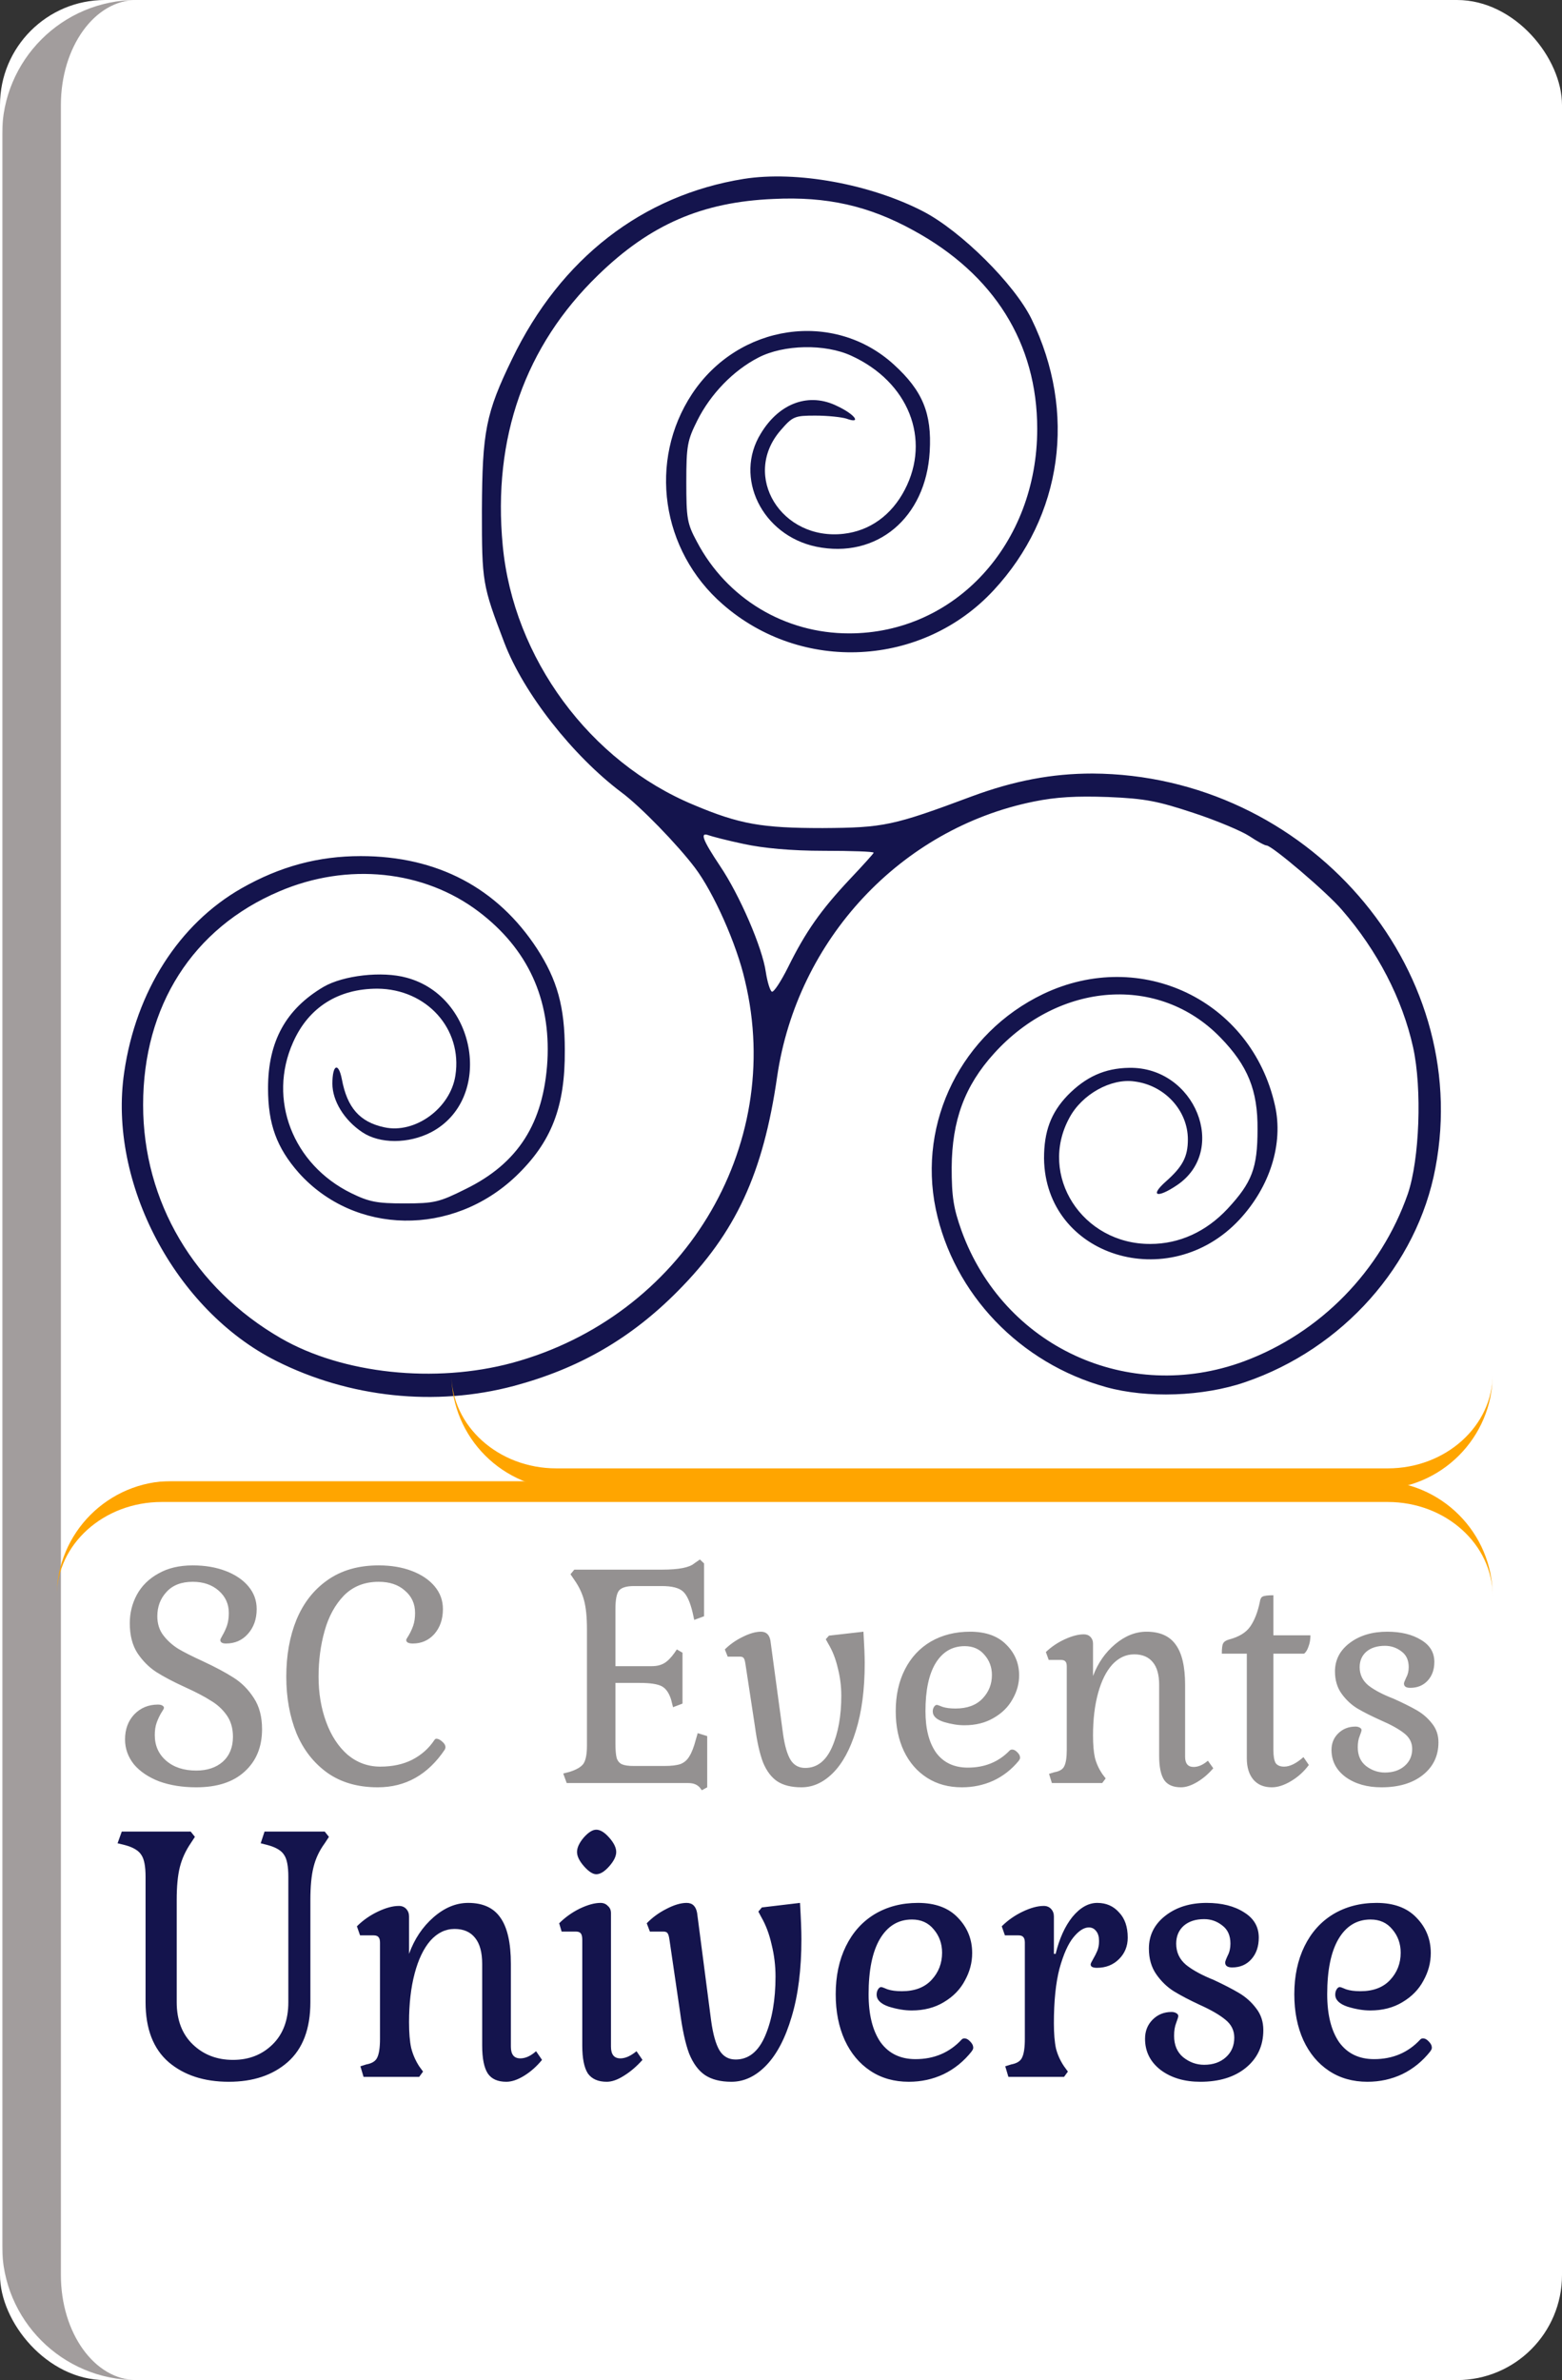 <svg width="744" height="1133" viewBox="0 0 744 1133" fill="none" xmlns="http://www.w3.org/2000/svg">
<rect x="0" y="0" width="744" height="1133" fill="#333333" stroke="none"/>
<rect width="744" height="1133" rx="50" fill="white"/>
<path d="M93.47 850.822C86.939 850.822 81.061 849.885 75.836 848.009C70.711 846.03 66.692 843.321 63.778 839.883C60.965 836.34 59.558 832.381 59.558 828.006C59.558 823.213 61.015 819.254 63.929 816.128C66.943 813.003 70.711 811.44 75.233 811.44C76.137 811.44 76.841 811.596 77.343 811.909C77.846 812.221 78.097 812.586 78.097 813.003C78.097 813.315 77.644 814.149 76.74 815.503C75.936 816.858 75.233 818.368 74.63 820.035C74.027 821.702 73.726 823.682 73.726 825.974C73.726 830.975 75.534 835.038 79.152 838.164C82.769 841.289 87.542 842.852 93.47 842.852C98.695 842.852 102.915 841.446 106.131 838.633C109.346 835.715 110.954 831.756 110.954 826.755C110.954 822.692 109.949 819.254 107.939 816.441C105.93 813.628 103.418 811.336 100.403 809.565C97.489 807.689 93.52 805.606 88.496 803.313C82.769 800.709 78.097 798.26 74.479 795.968C70.963 793.676 67.948 790.655 65.436 786.904C63.025 783.153 61.819 778.413 61.819 772.683C61.819 767.89 62.924 763.41 65.135 759.243C67.446 754.971 70.862 751.585 75.384 749.085C79.905 746.48 85.382 745.178 91.812 745.178C97.64 745.178 102.865 746.063 107.487 747.834C112.109 749.606 115.727 752.054 118.339 755.18C120.951 758.305 122.258 761.9 122.258 765.963C122.258 770.755 120.851 774.714 118.038 777.84C115.325 780.861 111.858 782.372 107.638 782.372C105.829 782.372 104.925 781.799 104.925 780.653C104.925 780.445 105.277 779.715 105.98 778.465C106.784 777.111 107.487 775.6 108.09 773.933C108.693 772.162 108.994 770.13 108.994 767.838C108.994 763.566 107.387 760.024 104.171 757.211C100.956 754.398 96.836 752.992 91.812 752.992C86.386 752.992 82.216 754.606 79.302 757.836C76.388 760.962 74.932 764.817 74.932 769.401C74.932 772.943 75.886 775.965 77.795 778.465C79.704 780.966 82.066 783.101 84.879 784.873C87.693 786.54 91.611 788.519 96.635 790.811C102.664 793.624 107.537 796.229 111.255 798.625C115.073 801.021 118.289 804.251 120.901 808.314C123.514 812.273 124.82 817.222 124.82 823.161C124.82 831.6 122.057 838.32 116.53 843.321C111.104 848.322 103.418 850.822 93.47 850.822ZM179.92 850.822C170.475 850.822 162.487 848.53 155.955 843.946C149.424 839.258 144.501 832.954 141.185 825.036C137.97 817.014 136.362 808.054 136.362 798.156C136.362 788.05 137.97 779.038 141.185 771.12C144.501 763.098 149.424 756.794 155.955 752.21C162.587 747.522 170.726 745.178 180.372 745.178C186.3 745.178 191.576 746.063 196.198 747.834C200.82 749.606 204.437 752.054 207.05 755.18C209.662 758.305 210.968 761.9 210.968 765.963C210.968 770.755 209.612 774.714 206.899 777.84C204.186 780.861 200.77 782.372 196.65 782.372C194.54 782.372 193.485 781.799 193.485 780.653C193.485 780.445 193.887 779.715 194.69 778.465C195.494 777.111 196.198 775.6 196.801 773.933C197.403 772.162 197.705 770.13 197.705 767.838C197.705 763.462 196.097 759.92 192.882 757.211C189.767 754.398 185.597 752.992 180.372 752.992C173.64 752.992 168.114 755.18 163.793 759.555C159.573 763.931 156.508 769.557 154.599 776.433C152.69 783.206 151.735 790.446 151.735 798.156C151.735 805.97 152.941 813.159 155.353 819.723C157.764 826.286 161.18 831.496 165.602 835.351C170.123 839.101 175.298 840.977 181.126 840.977C186.954 840.977 192.028 839.883 196.348 837.695C200.77 835.403 204.286 832.277 206.899 828.318C207.2 827.901 207.502 827.693 207.803 827.693C208.707 827.693 209.662 828.162 210.667 829.1C211.672 829.933 212.174 830.819 212.174 831.756C212.174 832.069 212.074 832.433 211.873 832.85C203.834 844.832 193.183 850.822 179.92 850.822ZM333.23 850.822C332.526 850.093 331.723 849.572 330.818 849.26C330.014 848.947 328.909 848.791 327.502 848.791H269.928L268.27 844.259L271.284 843.477C274.6 842.435 276.811 841.133 277.916 839.57C279.021 837.903 279.574 835.038 279.574 830.975V775.496C279.574 769.87 279.122 765.338 278.217 761.9C277.313 758.461 275.756 755.18 273.545 752.054L271.737 749.397L273.545 747.209H315.294C323.232 747.209 328.356 746.22 330.668 744.24L333.38 742.365L335.34 744.24V769.401L330.668 771.12L329.914 767.682C328.708 762.577 327.151 759.191 325.242 757.524C323.332 755.857 320.017 755.023 315.294 755.023H301.881C298.364 755.023 296.002 755.753 294.797 757.211C293.691 758.67 293.139 761.587 293.139 765.963V793.155H310.471C312.782 793.155 314.741 792.686 316.349 791.749C317.957 790.811 319.615 789.144 321.323 786.748L322.378 785.185L325.091 786.748V810.971L320.569 812.69L319.665 809.096C318.66 805.866 317.153 803.73 315.143 802.688C313.134 801.646 309.617 801.126 304.593 801.126H293.139V830.037C293.139 833.059 293.34 835.351 293.742 836.913C294.244 838.372 295.098 839.362 296.304 839.883C297.51 840.404 299.369 840.664 301.881 840.664H316.5C319.816 840.664 322.378 840.352 324.187 839.726C325.995 838.997 327.402 837.747 328.407 835.976C329.512 834.205 330.517 831.6 331.421 828.162L332.325 825.036L336.847 826.443V850.822L334.285 852.229L333.23 850.822ZM381.729 850.822C377.006 850.822 373.188 849.885 370.274 848.009C367.461 846.134 365.2 843.165 363.492 839.101C361.884 834.934 360.578 829.152 359.573 821.754L355.052 792.061C354.851 790.707 354.599 789.821 354.298 789.405C353.996 788.884 353.394 788.623 352.489 788.623H346.611L345.255 785.185C347.666 782.789 350.48 780.809 353.695 779.246C357.011 777.58 359.925 776.746 362.437 776.746C364.949 776.746 366.456 778.153 366.958 780.966L372.987 825.505C373.791 831.131 374.997 835.246 376.604 837.851C378.212 840.352 380.523 841.602 383.538 841.602C389.165 841.602 393.435 838.268 396.349 831.6C399.263 824.932 400.72 816.806 400.72 807.22C400.72 802.74 400.167 798.365 399.062 794.093C398.057 789.717 396.55 785.862 394.54 782.528L393.334 780.34L394.842 778.621L411.27 776.746C411.672 783.414 411.873 788.415 411.873 791.749C411.873 804.251 410.466 814.982 407.653 823.942C404.94 832.798 401.272 839.518 396.65 844.102C392.129 848.582 387.155 850.822 381.729 850.822ZM458.144 850.822C451.814 850.822 446.287 849.312 441.565 846.29C436.842 843.269 433.175 839.049 430.562 833.632C427.95 828.11 426.644 821.754 426.644 814.566C426.644 807.064 428.1 800.448 431.014 794.718C433.928 788.988 438.048 784.56 443.373 781.434C448.799 778.309 455.029 776.746 462.063 776.746C469.498 776.746 475.226 778.778 479.245 782.841C483.364 786.904 485.424 791.801 485.424 797.531C485.424 801.49 484.369 805.293 482.259 808.94C480.25 812.586 477.235 815.555 473.216 817.847C469.297 820.14 464.675 821.286 459.35 821.286C456.335 821.286 453.07 820.765 449.553 819.723C446.036 818.577 444.278 816.91 444.278 814.722C444.278 813.888 444.479 813.159 444.881 812.534C445.283 811.909 445.735 811.596 446.237 811.596C446.539 811.596 447.443 811.909 448.95 812.534C450.558 813.055 452.618 813.315 455.13 813.315C460.656 813.315 464.926 811.753 467.941 808.627C470.955 805.501 472.462 801.751 472.462 797.375C472.462 793.624 471.257 790.394 468.845 787.686C466.534 784.977 463.419 783.622 459.5 783.622C453.572 783.622 448.95 786.331 445.634 791.749C442.419 797.062 440.811 804.668 440.811 814.566C440.811 823.005 442.519 829.62 445.936 834.413C449.452 839.101 454.476 841.446 461.008 841.446C469.046 841.446 475.678 838.737 480.903 833.319C481.204 833.006 481.606 832.85 482.108 832.85C482.912 832.85 483.716 833.267 484.52 834.1C485.424 834.934 485.876 835.82 485.876 836.757C485.876 837.07 485.776 837.382 485.575 837.695C485.374 837.903 485.274 838.06 485.274 838.164C481.857 842.331 477.788 845.509 473.065 847.697C468.443 849.78 463.469 850.822 458.144 850.822ZM562.52 850.822C558.802 850.822 556.14 849.676 554.532 847.384C552.924 844.988 552.12 841.133 552.12 835.82V802.063C552.12 797.271 551.116 793.676 549.106 791.28C547.096 788.78 544.132 787.529 540.214 787.529C536.295 787.529 532.828 789.144 529.814 792.374C526.9 795.604 524.639 800.136 523.031 805.97C521.424 811.805 520.62 818.525 520.62 826.13C520.62 830.506 520.921 834.048 521.524 836.757C522.228 839.466 523.383 842.019 524.991 844.415L526.649 846.603L524.991 848.791H501.026L499.67 844.415L502.232 843.633C504.644 843.217 506.201 842.279 506.904 840.82C507.708 839.258 508.11 836.653 508.11 833.006V793.312C508.11 792.166 507.909 791.384 507.507 790.967C507.105 790.446 506.402 790.186 505.397 790.186H499.519L498.163 786.435C500.775 783.935 503.79 781.903 507.206 780.34C510.622 778.778 513.637 777.996 516.249 777.996C517.555 777.996 518.61 778.413 519.414 779.246C520.218 780.08 520.62 781.122 520.62 782.372V797.844C522.931 791.697 526.448 786.644 531.17 782.685C535.893 778.726 540.867 776.746 546.092 776.746C552.422 776.746 557.044 778.778 559.958 782.841C562.972 786.904 564.479 793.312 564.479 802.063V836.288C564.479 839.518 565.836 841.133 568.549 841.133C570.759 841.133 573.02 840.143 575.331 838.164L577.894 841.758C575.582 844.467 573.02 846.655 570.207 848.322C567.393 849.989 564.831 850.822 562.52 850.822ZM605.782 850.822C602.064 850.822 599.15 849.624 597.04 847.228C594.93 844.727 593.875 841.341 593.875 837.07V787.217H581.968C581.968 784.716 582.169 783.101 582.571 782.372C582.973 781.539 583.877 780.913 585.284 780.497C590.107 779.246 593.523 777.163 595.533 774.246C597.542 771.328 599.05 767.473 600.054 762.681C600.255 761.222 600.708 760.337 601.411 760.024C602.215 759.607 603.923 759.399 606.535 759.399V778.465H624.17C624.17 780.445 623.868 782.216 623.265 783.779C622.763 785.341 622.06 786.487 621.155 787.217H606.535V833.006C606.535 835.924 606.887 838.007 607.59 839.258C608.394 840.404 609.751 840.977 611.66 840.977C614.373 840.977 617.437 839.466 620.854 836.445L623.416 840.195C621.105 843.321 618.292 845.873 614.976 847.853C611.66 849.833 608.595 850.822 605.782 850.822ZM658.024 850.822C651.191 850.822 645.514 849.207 640.992 845.978C636.471 842.644 634.21 838.32 634.21 833.006C634.21 829.881 635.265 827.276 637.375 825.193C639.586 823.005 642.349 821.911 645.665 821.911C646.368 821.911 647.021 822.067 647.624 822.38C648.227 822.692 648.528 823.109 648.528 823.63C648.528 823.942 648.227 824.88 647.624 826.443C647.021 827.901 646.72 829.673 646.72 831.756C646.72 835.611 648.026 838.58 650.639 840.664C653.351 842.748 656.366 843.79 659.682 843.79C663.5 843.79 666.615 842.748 669.026 840.664C671.438 838.58 672.644 835.872 672.644 832.538C672.644 829.516 671.337 827.016 668.725 825.036C666.213 823.057 662.545 821.025 657.722 818.941C653.301 816.962 649.584 815.086 646.569 813.315C643.655 811.544 641.143 809.2 639.033 806.283C636.923 803.366 635.868 799.823 635.868 795.656C635.868 790.134 638.229 785.602 642.952 782.06C647.674 778.517 653.603 776.746 660.737 776.746C667.268 776.746 672.644 778.048 676.864 780.653C681.084 783.153 683.194 786.644 683.194 791.124C683.194 794.77 682.139 797.74 680.029 800.032C677.919 802.324 675.156 803.47 671.739 803.47C669.73 803.47 668.725 802.793 668.725 801.438C668.725 801.021 669.077 800.084 669.78 798.625C670.584 797.166 670.986 795.5 670.986 793.624C670.986 790.29 669.83 787.79 667.519 786.123C665.208 784.352 662.596 783.466 659.682 783.466C655.964 783.466 653 784.404 650.789 786.279C648.679 788.154 647.624 790.603 647.624 793.624C647.624 797.166 649.031 800.084 651.844 802.376C654.658 804.564 658.627 806.647 663.751 808.627C668.172 810.606 671.84 812.43 674.754 814.097C677.668 815.764 680.129 817.9 682.139 820.504C684.149 823.005 685.153 825.974 685.153 829.412C685.153 835.872 682.641 841.081 677.617 845.04C672.694 848.895 666.163 850.822 658.024 850.822Z" fill="#949191"/>
<path d="M109.003 991C97.225 991 87.669 987.886 80.335 981.659C73.001 975.311 69.334 965.79 69.334 953.096V893.455C69.334 888.425 68.668 884.952 67.334 883.036C66.112 881 63.556 879.443 59.667 878.365L56 877.467L58 871.898H90.836L92.836 874.413L90.836 877.467C88.391 881.06 86.669 884.832 85.669 888.784C84.668 892.737 84.168 897.946 84.168 904.413V953.096C84.168 961.599 86.724 968.305 91.836 973.216C96.947 978.126 103.336 980.581 111.004 980.581C118.56 980.581 124.838 978.126 129.838 973.216C134.839 968.305 137.339 961.599 137.339 953.096V893.455C137.339 888.425 136.672 884.952 135.339 883.036C134.116 881 131.561 879.443 127.671 878.365L124.171 877.467L126.005 871.898H154.673L156.673 874.413L154.673 877.467C152.117 880.94 150.34 884.713 149.339 888.784C148.339 892.737 147.839 897.946 147.839 904.413V953.096C147.839 965.79 144.228 975.311 137.005 981.659C129.894 987.886 120.56 991 109.003 991ZM241.17 991C237.059 991 234.114 989.683 232.336 987.048C230.558 984.293 229.669 979.862 229.669 973.754V934.952C229.669 929.443 228.558 925.311 226.336 922.557C224.113 919.683 220.835 918.246 216.502 918.246C212.168 918.246 208.335 920.102 205.001 923.814C201.779 927.527 199.278 932.737 197.5 939.443C195.723 946.15 194.834 953.874 194.834 962.617C194.834 967.647 195.167 971.719 195.834 974.832C196.612 977.946 197.889 980.88 199.667 983.635L201.501 986.15L199.667 988.665H173.166L171.665 983.635L174.499 982.737C177.166 982.257 178.888 981.18 179.666 979.503C180.555 977.707 180.999 974.713 180.999 970.521V924.892C180.999 923.575 180.777 922.677 180.333 922.198C179.888 921.599 179.11 921.299 177.999 921.299H171.499L169.999 916.988C172.888 914.114 176.221 911.778 179.999 909.982C183.777 908.186 187.111 907.287 190 907.287C191.445 907.287 192.611 907.766 193.5 908.725C194.389 909.683 194.834 910.88 194.834 912.317V930.102C197.389 923.036 201.278 917.228 206.501 912.677C211.724 908.126 217.224 905.85 223.002 905.85C230.003 905.85 235.114 908.186 238.336 912.856C241.67 917.527 243.337 924.892 243.337 934.952V974.293C243.337 978.006 244.837 979.862 247.837 979.862C250.282 979.862 252.782 978.725 255.338 976.449L258.171 980.581C255.615 983.695 252.782 986.21 249.67 988.126C246.559 990.042 243.726 991 241.17 991ZM284.011 892.198C282.344 892.198 280.4 890.94 278.177 888.425C275.955 885.91 274.844 883.635 274.844 881.599C274.844 879.563 275.9 877.287 278.011 874.772C280.233 872.257 282.233 871 284.011 871C285.9 871 287.956 872.257 290.178 874.772C292.401 877.287 293.512 879.563 293.512 881.599C293.512 883.635 292.401 885.91 290.178 888.425C287.956 890.94 285.9 892.198 284.011 892.198ZM289.012 991C284.9 991 281.9 989.683 280.011 987.048C278.233 984.293 277.344 979.862 277.344 973.754V923.455C277.344 922.018 277.122 921 276.677 920.401C276.233 919.802 275.455 919.503 274.344 919.503H267.51L266.343 915.551C269.232 912.677 272.51 910.341 276.177 908.545C279.955 906.749 283.233 905.85 286.011 905.85C287.456 905.85 288.623 906.329 289.512 907.287C290.512 908.126 291.012 909.263 291.012 910.701V974.293C291.012 978.006 292.512 979.862 295.512 979.862C297.845 979.862 300.401 978.725 303.179 976.449L306.013 980.581C303.235 983.695 300.29 986.21 297.179 988.126C294.179 990.042 291.456 991 289.012 991ZM348.386 991C343.163 991 338.941 989.922 335.719 987.766C332.607 985.611 330.108 982.198 328.219 977.527C326.441 972.737 324.996 966.09 323.885 957.587L318.885 923.455C318.662 921.898 318.385 920.88 318.051 920.401C317.718 919.802 317.051 919.503 316.051 919.503H309.551L308.051 915.551C310.717 912.796 313.829 910.521 317.385 908.725C321.051 906.808 324.274 905.85 327.052 905.85C329.83 905.85 331.497 907.467 332.052 910.701L338.719 961.898C339.608 968.365 340.941 973.096 342.719 976.09C344.497 978.964 347.053 980.401 350.386 980.401C356.609 980.401 361.331 976.569 364.554 968.904C367.776 961.24 369.387 951.898 369.387 940.88C369.387 935.731 368.776 930.701 367.554 925.79C366.443 920.76 364.776 916.329 362.554 912.497L361.22 909.982L362.887 908.006L381.055 905.85C381.499 913.515 381.722 919.263 381.722 923.096C381.722 937.467 380.166 949.802 377.055 960.102C374.054 970.281 369.999 978.006 364.887 983.275C359.887 988.425 354.386 991 348.386 991ZM432.892 991C425.891 991 419.78 989.263 414.557 985.79C409.335 982.317 405.279 977.467 402.39 971.24C399.501 964.892 398.056 957.587 398.056 949.323C398.056 940.701 399.667 933.096 402.89 926.509C406.112 919.922 410.668 914.832 416.557 911.24C422.558 907.647 429.447 905.85 437.225 905.85C445.448 905.85 451.782 908.186 456.227 912.856C460.782 917.527 463.06 923.156 463.06 929.743C463.06 934.293 461.894 938.665 459.56 942.856C457.338 947.048 454.004 950.461 449.56 953.096C445.226 955.731 440.114 957.048 434.225 957.048C430.892 957.048 427.28 956.449 423.391 955.251C419.502 953.934 417.557 952.018 417.557 949.503C417.557 948.545 417.78 947.707 418.224 946.988C418.669 946.269 419.169 945.91 419.724 945.91C420.058 945.91 421.058 946.269 422.724 946.988C424.502 947.587 426.78 947.886 429.558 947.886C435.67 947.886 440.392 946.09 443.726 942.497C447.059 938.904 448.726 934.593 448.726 929.563C448.726 925.251 447.393 921.539 444.726 918.425C442.17 915.311 438.725 913.754 434.392 913.754C427.836 913.754 422.724 916.868 419.057 923.096C415.502 929.204 413.724 937.946 413.724 949.323C413.724 959.024 415.613 966.629 419.391 972.138C423.28 977.527 428.836 980.222 436.059 980.222C444.948 980.222 452.282 977.108 458.06 970.88C458.393 970.521 458.838 970.341 459.393 970.341C460.282 970.341 461.171 970.82 462.06 971.778C463.06 972.737 463.56 973.754 463.56 974.832C463.56 975.192 463.449 975.551 463.227 975.91C463.005 976.15 462.894 976.329 462.894 976.449C459.116 981.24 454.615 984.892 449.393 987.407C444.281 989.802 438.781 991 432.892 991ZM478.814 983.635L481.648 982.737C484.315 982.257 486.037 981.18 486.815 979.503C487.704 977.707 488.148 974.713 488.148 970.521V924.892C488.148 923.575 487.926 922.677 487.481 922.198C487.037 921.599 486.259 921.299 485.148 921.299H478.648L477.147 916.988C480.037 914.114 483.37 911.778 487.148 909.982C490.926 908.186 494.26 907.287 497.149 907.287C498.593 907.287 499.76 907.766 500.649 908.725C501.538 909.683 501.982 910.88 501.982 912.317V930.102H502.816C504.594 922.796 507.261 916.928 510.816 912.497C514.483 908.066 518.428 905.85 522.65 905.85C526.873 905.85 530.318 907.347 532.984 910.341C535.762 913.216 537.151 917.228 537.151 922.377C537.151 926.449 535.762 929.862 532.984 932.617C530.207 935.371 526.706 936.749 522.484 936.749C520.484 936.749 519.484 936.21 519.484 935.132C519.484 934.772 519.872 933.934 520.65 932.617C521.428 931.299 522.095 929.982 522.65 928.665C523.206 927.347 523.484 925.79 523.484 923.994C523.484 921.958 523.039 920.401 522.15 919.323C521.262 918.126 520.095 917.527 518.65 917.527C516.317 917.527 513.872 919.084 511.316 922.198C508.761 925.311 506.538 930.281 504.649 937.108C502.871 943.934 501.982 952.617 501.982 963.156C501.982 968.066 502.316 972.078 502.982 975.192C503.76 978.186 505.038 981 506.816 983.635L508.65 986.15L506.816 988.665H480.314L478.814 983.635ZM571.734 991C564.178 991 557.9 989.144 552.9 985.431C547.899 981.599 545.399 976.629 545.399 970.521C545.399 966.928 546.566 963.934 548.899 961.539C551.344 959.024 554.4 957.766 558.067 957.766C558.845 957.766 559.567 957.946 560.234 958.305C560.9 958.665 561.234 959.144 561.234 959.743C561.234 960.102 560.9 961.18 560.234 962.976C559.567 964.653 559.233 966.689 559.233 969.084C559.233 973.515 560.678 976.928 563.567 979.323C566.567 981.719 569.901 982.916 573.568 982.916C577.79 982.916 581.235 981.719 583.902 979.323C586.569 976.928 587.902 973.814 587.902 969.982C587.902 966.509 586.457 963.635 583.568 961.359C580.79 959.084 576.735 956.749 571.401 954.353C566.512 952.078 562.4 949.922 559.067 947.886C555.844 945.85 553.066 943.156 550.733 939.802C548.399 936.449 547.233 932.377 547.233 927.587C547.233 921.24 549.844 916.03 555.067 911.958C560.289 907.886 566.845 905.85 574.735 905.85C581.957 905.85 587.902 907.347 592.569 910.341C597.236 913.216 599.57 917.228 599.57 922.377C599.57 926.569 598.403 929.982 596.069 932.617C593.736 935.252 590.68 936.569 586.902 936.569C584.68 936.569 583.568 935.79 583.568 934.234C583.568 933.754 583.957 932.677 584.735 931C585.624 929.323 586.069 927.407 586.069 925.251C586.069 921.419 584.791 918.545 582.235 916.629C579.679 914.593 576.79 913.575 573.568 913.575C569.456 913.575 566.178 914.653 563.734 916.808C561.4 918.964 560.234 921.778 560.234 925.251C560.234 929.323 561.789 932.677 564.901 935.311C568.012 937.826 572.401 940.222 578.068 942.497C582.957 944.772 587.013 946.868 590.236 948.784C593.458 950.701 596.18 953.156 598.403 956.15C600.625 959.024 601.736 962.437 601.736 966.389C601.736 973.814 598.958 979.802 593.402 984.353C587.958 988.784 580.735 991 571.734 991ZM651.331 991C644.331 991 638.219 989.263 632.997 985.79C627.774 982.317 623.718 977.467 620.829 971.24C617.94 964.892 616.496 957.587 616.496 949.323C616.496 940.701 618.107 933.096 621.329 926.509C624.552 919.922 629.108 914.832 634.997 911.24C640.997 907.647 647.887 905.85 655.665 905.85C663.888 905.85 670.221 908.186 674.666 912.856C679.222 917.527 681.5 923.156 681.5 929.743C681.5 934.293 680.333 938.665 678 942.856C675.777 947.048 672.444 950.461 667.999 953.096C663.665 955.731 658.554 957.048 652.665 957.048C649.331 957.048 645.72 956.449 641.831 955.251C637.942 953.934 635.997 952.018 635.997 949.503C635.997 948.545 636.219 947.707 636.664 946.988C637.108 946.269 637.608 945.91 638.164 945.91C638.497 945.91 639.497 946.269 641.164 946.988C642.942 947.587 645.22 947.886 647.998 947.886C654.109 947.886 658.832 946.09 662.165 942.497C665.499 938.904 667.166 934.593 667.166 929.563C667.166 925.251 665.832 921.539 663.165 918.425C660.61 915.311 657.165 913.754 652.831 913.754C646.275 913.754 641.164 916.868 637.497 923.096C633.941 929.204 632.163 937.946 632.163 949.323C632.163 959.024 634.052 966.629 637.83 972.138C641.72 977.527 647.275 980.222 654.498 980.222C663.388 980.222 670.721 977.108 676.5 970.88C676.833 970.521 677.277 970.341 677.833 970.341C678.722 970.341 679.611 970.82 680.5 971.778C681.5 972.737 682 973.754 682 974.832C682 975.192 681.889 975.551 681.667 975.91C681.444 976.15 681.333 976.329 681.333 976.449C677.555 981.24 673.055 984.892 667.832 987.407C662.721 989.802 657.221 991 651.331 991Z" fill="#14144D"/>
<path d="M354.307 85.157C305.986 92.91 267.041 123.02 243.963 170.8C231.342 196.763 229.719 205.418 229.538 242.92C229.538 277.177 229.719 278.439 240.176 305.845C249.372 330.005 272.811 359.755 296.069 377.244C305.085 383.915 322.754 402.126 331.048 413.124C339.883 424.844 350.881 449.365 354.848 466.854C373.959 546.547 324.918 626.78 243.963 648.777C207.181 658.694 163.188 654.006 133.799 637.058C92.51 613.258 68.169 571.969 68.169 525.992C68.169 478.934 91.789 441.792 133.078 424.303C165.532 410.42 201.952 414.206 228.096 434.039C251.355 451.708 262.353 475.508 260.731 505.077C258.928 534.647 246.847 553.759 221.786 566.019C209.165 572.33 206.821 572.871 192.577 572.871C179.595 572.871 175.809 572.149 167.335 568.002C139.388 554.3 127.488 523.288 139.568 496.243C146.961 479.475 161.205 470.64 179.775 470.64C203.215 470.82 220.343 489.752 216.917 511.929C214.574 527.615 197.625 539.876 183.021 536.63C171.301 534.106 165.351 527.254 162.827 513.732C161.205 505.438 158.32 506.7 158.32 515.896C158.32 524.009 163.909 533.204 172.563 538.974C180.857 544.563 194.56 544.563 205.378 538.974C235.128 523.288 227.375 474.426 193.659 465.411C181.939 462.166 163.548 464.33 154.173 469.739C136.143 480.376 127.669 495.702 127.669 518.059C127.669 535.188 131.815 546.366 142.273 558.266C168.957 588.016 215.475 588.737 245.766 559.889C262.714 543.662 269.205 526.894 269.024 499.849C269.024 479.294 265.418 466.493 255.862 451.708C236.931 422.68 208.263 407.535 171.842 407.535C151.649 407.535 133.438 412.403 115.048 422.86C85.298 439.809 64.744 471.902 59.154 510.486C51.401 562.954 83.495 623.715 131.635 647.876C166.433 665.365 207.362 669.692 244.684 659.775C275.695 651.482 300.397 637.238 322.754 614.7C350.52 586.754 363.502 558.627 370.173 512.47C379.729 447.201 429.131 394.373 492.417 381.571C503.055 379.408 512.611 378.867 527.756 379.408C545.606 380.129 551.556 381.391 568.504 386.981C579.502 390.587 591.402 395.635 595.008 397.979C598.794 400.503 602.4 402.486 603.302 402.486C605.826 402.486 632.15 424.844 639.182 433.137C656.13 452.61 668.03 475.688 673.078 498.587C677.406 518.239 676.143 551.956 670.554 568.363C657.753 604.964 628.905 634.533 592.484 648.056C537.312 668.43 477.993 641.024 457.98 585.852C454.193 575.214 453.292 569.805 453.292 555.742C453.472 533.385 459.422 516.977 473.485 501.471C504.497 467.214 552.097 463.789 581.305 493.899C594.287 507.241 599.155 518.961 598.975 537.712C598.975 556.103 596.27 562.954 584.731 575.395C574.454 586.393 561.652 592.163 547.95 592.163C515.495 592.343 494.4 559.528 509.365 532.123C515.315 520.944 529.198 513.191 540.377 514.814C554.801 516.617 565.799 528.697 565.799 542.4C565.799 550.694 563.275 555.381 555.342 562.413C547.409 569.445 551.195 570.527 560.571 564.216C585.272 547.628 569.225 507.782 537.853 508.323C526.133 508.503 517.118 512.65 508.464 521.485C500.531 529.779 497.285 538.613 497.285 551.415C497.826 598.113 556.784 616.503 590.32 580.623C604.925 564.937 611.415 544.383 607.269 526.173C596.09 476.229 543.442 450.987 496.925 473.164C458.16 491.735 437.065 533.926 445.719 575.575C454.193 615.962 485.746 648.957 526.854 660.316C546.327 665.725 573.011 664.824 593.025 657.972C639.542 642.106 675.062 602.26 683.716 555.922C701.926 460.183 622.234 368.77 520.364 368.229C501.071 368.229 483.041 371.655 463.028 379.047C425.345 393.111 421.018 394.012 391.809 394.193C362.961 394.193 352.323 392.39 330.507 383.194C280.924 362.64 244.503 313.238 239.455 259.688C234.587 208.483 250.093 164.67 284.891 130.953C309.772 106.793 334.474 96.155 368.37 94.713C393.792 93.451 413.806 97.958 435.081 109.678C473.485 130.593 494.04 163.408 494.04 204.156C494.04 258.967 454.914 301.518 404.43 301.518C373.779 301.518 346.193 284.93 331.949 257.885C327.262 249.231 326.901 246.707 326.901 229.398C326.901 212.089 327.442 209.565 332.13 200.189C338.44 187.568 349.258 176.389 361.158 170.259C373.238 163.949 393.071 163.588 405.512 169.358C432.737 181.798 443.555 209.024 430.934 233.184C424.624 245.264 414.347 252.656 401.906 254.099C372.156 257.525 353.045 226.513 371.796 204.877C377.565 198.206 378.467 197.845 388.383 197.845C394.333 197.845 400.824 198.566 403.168 199.287C410.56 201.992 407.315 197.304 398.841 193.338C385.499 186.666 371.255 191.715 362.42 206.319C349.438 227.234 362.961 254.82 388.744 260.229C417.592 266.179 441.031 246.526 442.834 214.974C443.916 196.763 439.409 185.945 425.706 173.504C397.218 147.541 351.782 154.032 329.605 187.568C308.691 219.301 314.821 262.032 344.21 287.635C381.893 320.63 439.409 317.565 473.305 280.964C506.12 245.625 512.971 196.222 491.335 151.868C483.222 135.281 457.799 110.039 439.769 100.663C414.707 87.681 379.549 81.191 354.307 85.157ZM354.307 401.765C363.502 403.748 376.664 405.011 392.35 405.011C405.332 405.011 416.15 405.371 416.15 405.912C416.15 406.273 410.921 412.042 404.611 418.713C390.908 433.318 383.696 443.595 375.402 460.363C371.976 467.214 368.55 472.443 367.649 472.082C366.747 471.542 365.485 467.395 364.764 462.707C363.141 451.168 352.323 426.106 342.948 412.223C334.654 399.782 333.211 395.996 337.539 397.618C338.981 398.159 346.554 400.142 354.307 401.765Z" fill="#14144D"/>
<mask id="path-5-outside-1_80_220" maskUnits="userSpaceOnUse" x="1" y="0" width="743" height="1133" fill="black">
<rect fill="white" x="1" width="743" height="1133"/>
<path d="M15 50C15 22.386 37.386 0 65 0H694C721.614 0 744 22.386 744 50V1083C744 1110.61 721.614 1133 694 1133H65C37.386 1133 15 1110.61 15 1083V50Z"/>
</mask>
<path d="M15 0H744H15ZM744 1133H15H744ZM65 1133C29.654 1133 1 1104.35 1 1069V64C1 28.654 29.654 0 65 0C45.118 0 29 22.386 29 50V1083C29 1110.61 45.118 1133 65 1133ZM744 0V1133V0Z" fill="#A29D9D" mask="url(#path-5-outside-1_80_220)"/>
<mask id="path-7-outside-2_80_220" maskUnits="userSpaceOnUse" x="27" y="705" width="684" height="428" fill="black">
<rect fill="white" x="27" y="705" width="684" height="428"/>
<path d="M711 760C711 732.386 688.614 710 661 710H77C49.386 710 27 732.386 27 760V1083C27 1110.61 49.386 1133 77 1133H661C688.614 1133 711 1110.61 711 1083V760Z"/>
</mask>
<path d="M711 760C711 729.624 686.376 705 656 705H82C51.624 705 27 729.624 27 760C27 735.147 49.386 715 77 715H661C688.614 715 711 735.147 711 760ZM27 1133H711H27ZM711 1133V710V1133ZM27 710V1133V710Z" fill="#FFA500" mask="url(#path-7-outside-2_80_220)"/>
<mask id="path-9-outside-3_80_220" maskUnits="userSpaceOnUse" x="215" y="281" width="496" height="428" fill="black">
<rect fill="white" x="215" y="281" width="496" height="428"/>
<path d="M711 331C711 303.386 688.614 281 661 281H265C237.386 281 215 303.386 215 331V654C215 681.614 237.386 704 265 704H661C688.614 704 711 681.614 711 654V331Z"/>
</mask>
<path d="M711 281H215H711ZM215 654C215 684.376 239.624 709 270 709H656C686.376 709 711 684.376 711 654C711 678.853 688.614 699 661 699H265C237.386 699 215 678.853 215 654ZM711 704V281V704ZM215 281V704V281Z" fill="#FFA500" mask="url(#path-9-outside-3_80_220)"/>
</svg>
